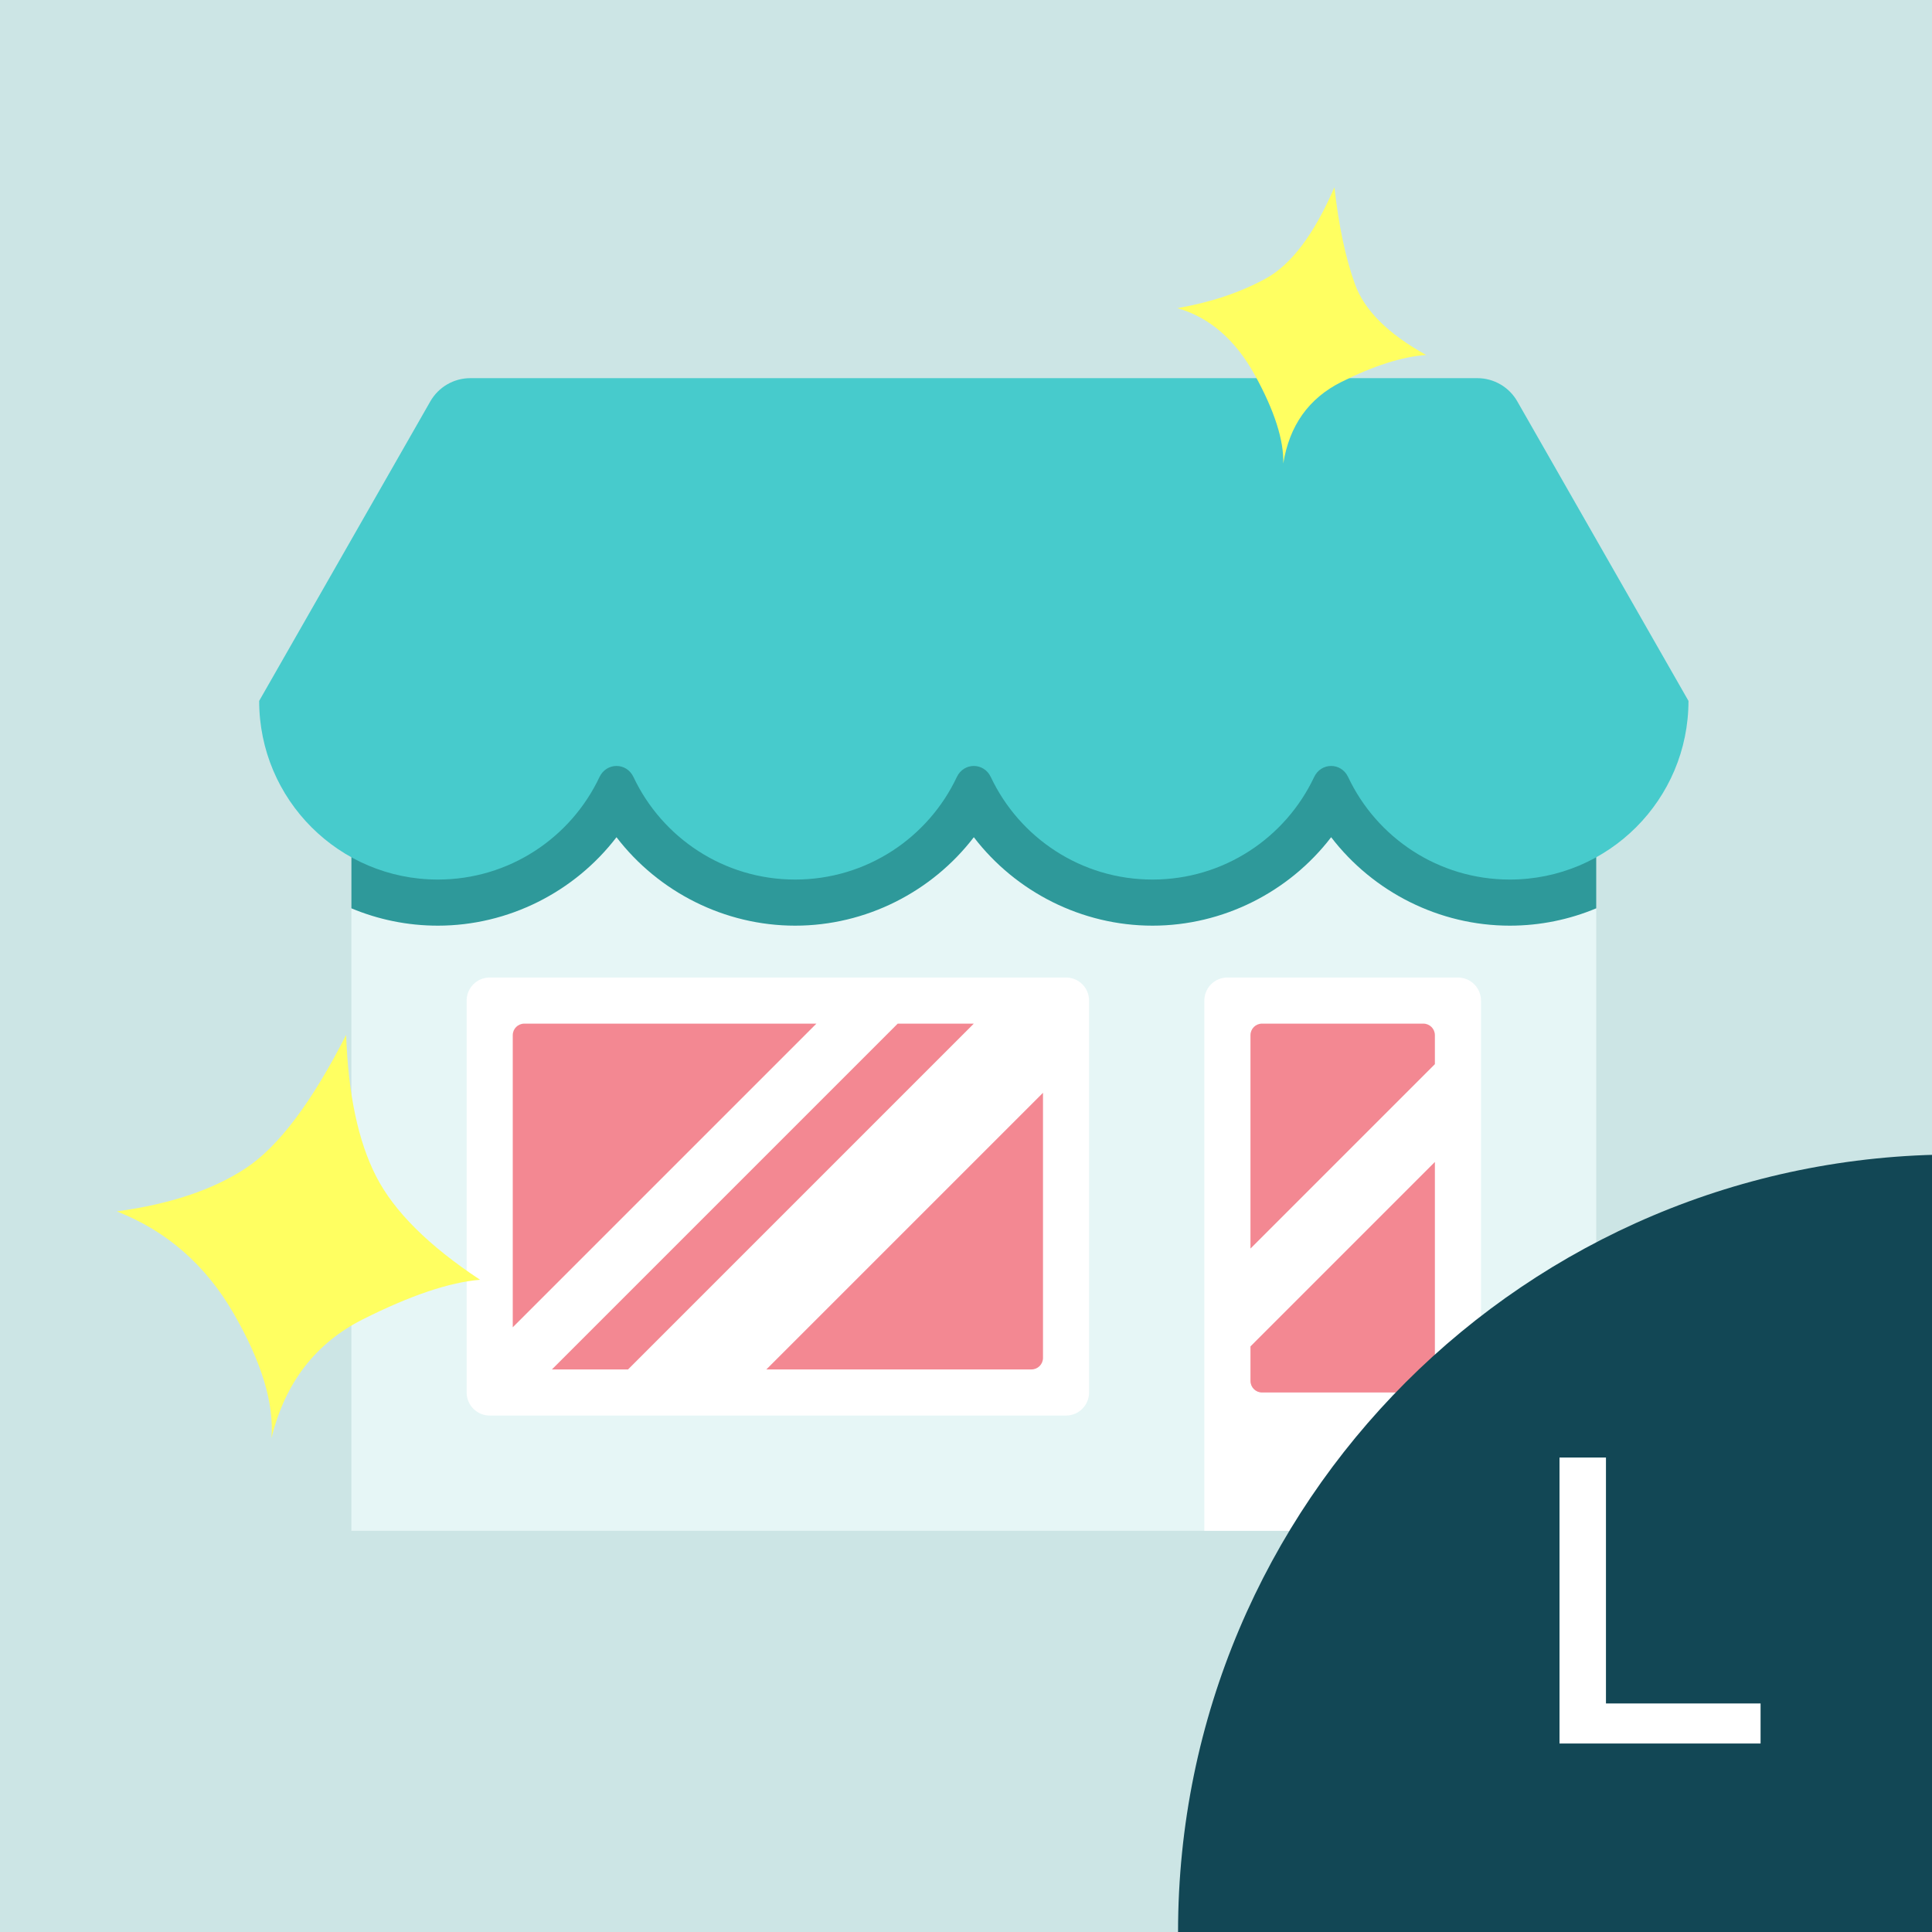 <?xml version="1.0" encoding="UTF-8"?>
<svg width="82px" height="82px" viewBox="0 0 82 82" version="1.1" xmlns="http://www.w3.org/2000/svg" xmlns:xlink="http://www.w3.org/1999/xlink">
    <!-- Generator: Sketch 64 (93537) - https://sketch.com -->
    <title>img/square/house_03</title>
    <desc>Created with Sketch.</desc>
    <g id="img/square/house_03" stroke="none" stroke-width="1" fill="none" fill-rule="evenodd">
        <rect id="Rectangle" fill="#CCE5E5" x="0" y="0" width="82" height="82"></rect>
        <g id="commerce-and-shopping-2" transform="translate(11, 16)" fill-rule="nonzero">
            <rect id="Rectangle" fill="#E6F6F6" x="3.914" y="15.705" width="52.836" height="33.267"></rect>
            <path d="M3.914,22.552 C5.044,23.025 6.283,23.288 7.583,23.288 C10.577,23.288 13.382,21.861 15.166,19.534 C16.95,21.861 19.755,23.288 22.749,23.288 C25.743,23.288 28.547,21.861 30.332,19.534 C32.116,21.861 34.92,23.288 37.915,23.288 C40.909,23.288 43.713,21.861 45.498,19.534 C47.282,21.861 50.086,23.288 53.081,23.288 C54.38,23.288 55.619,23.025 56.75,22.552 L56.75,15.705 L3.914,15.705 L3.914,22.552 Z" id="Path" fill="#2E999A"></path>
            <path d="M51.7,0.05 C52.403,0.05 53.051,0.426 53.399,1.036 L53.399,1.036 L60.664,13.748 C60.664,17.936 57.268,21.331 53.081,21.331 C50.049,21.331 47.432,19.552 46.219,16.98 C45.923,16.353 45.072,16.353 44.776,16.98 C43.563,19.552 40.947,21.331 37.915,21.331 C34.883,21.331 32.267,19.552 31.053,16.98 C30.757,16.353 29.906,16.353 29.61,16.98 C28.397,19.552 25.781,21.331 22.749,21.331 C19.717,21.331 17.101,19.552 15.887,16.98 C15.592,16.353 14.74,16.353 14.444,16.98 C13.231,19.552 10.615,21.331 7.583,21.331 C3.395,21.331 2.84217094e-12,17.936 2.84217094e-12,13.748 L7.264,1.036 C7.613,0.426 8.261,0.05 8.963,0.05 Z" id="Combined-Shape" fill="#47CBCC"></path>
            <path d="M40.116,26.468 L40.116,48.972 L51.858,48.972 L51.858,26.468 C51.858,25.927 51.42,25.489 50.879,25.489 L41.095,25.489 C40.554,25.489 40.116,25.927 40.116,26.468 Z" id="Path" fill="#FFFFFF"></path>
            <path d="M34.245,44.08 L9.784,44.08 C9.244,44.08 8.806,43.642 8.806,43.101 L8.806,26.468 C8.806,25.927 9.244,25.489 9.784,25.489 L34.246,25.489 C34.786,25.489 35.224,25.927 35.224,26.468 L35.224,43.101 C35.224,43.642 34.786,44.08 34.245,44.08 Z" id="Path" fill="#FFFFFF"></path>
            <g id="Group" transform="translate(10.664, 27.37)" fill="#F38892">
                <path d="M39.237,5.947 L39.237,15.242 C39.237,15.512 39.018,15.732 38.748,15.732 L38.748,15.732 L31.899,15.732 C31.629,15.732 31.41,15.512 31.41,15.242 L31.41,15.242 L31.41,13.775 L39.237,5.947 Z M22.604,3.012 L22.604,14.264 C22.604,14.534 22.384,14.753 22.114,14.753 L22.114,14.753 L10.862,14.753 L22.604,3.012 Z M19.668,0.076 L4.992,14.753 L1.761,14.753 L16.438,0.076 L19.668,0.076 Z M12.987,0.076 L0.099,12.964 L0.099,0.566 C0.099,0.295 0.318,0.076 0.589,0.076 L0.589,0.076 L12.987,0.076 Z M38.748,0.076 C39.018,0.076 39.237,0.295 39.237,0.566 L39.237,0.566 L39.237,1.796 L31.41,9.623 L31.41,0.566 C31.41,0.295 31.629,0.076 31.899,0.076 L31.899,0.076 Z" id="Combined-Shape"></path>
            </g>
        </g>
        <g id="Group-2" transform="translate(50, 49)">
            <path d="M33,0 L33,0 L33,0 L33,33 L0,33 C-2.23196738e-15,14.775 14.775,3.34795107e-15 33,0 Z" id="Rectangle" fill="#124755"></path>
            <polygon id="L" fill="#FFFFFF" fill-rule="nonzero" points="24.724 25 24.724 23.3 18.162 23.3 18.162 12.862 16.19 12.862 16.19 25"></polygon>
        </g>
        <path d="M56.841,8 C55.912,9.963 54.893,11.221 53.784,11.775 C52.675,12.329 51.413,12.702 50,12.895 C51.351,13.333 52.414,14.32 53.191,15.855 C53.967,17.389 54.324,18.652 54.262,19.643 C54.578,18.039 55.438,16.916 56.841,16.272 C58.244,15.629 59.458,15.288 60.484,15.25 C58.899,14.298 57.927,13.26 57.568,12.138 C57.208,11.016 56.966,9.637 56.841,8 Z" id="Path-181" fill="#FFFF61" transform="translate(55.242, 13.821) rotate(-2) translate(-55.242, -13.821) "></path>
        <path d="M14.989,44 C13.432,46.813 11.945,48.65 10.525,49.512 C9.106,50.375 7.264,50.92 5,51.147 C7.086,52.049 8.688,53.55 9.804,55.649 C10.92,57.748 11.393,59.532 11.223,61 C11.882,58.664 13.237,57.026 15.285,56.086 C17.333,55.146 19.008,54.646 20.308,54.586 C18.177,53.069 16.758,51.554 16.05,50.042 C15.343,48.53 14.989,46.516 14.989,44 Z" id="Path-181-Copy" fill="#FFFF61" transform="translate(12.654, 52.5) rotate(-2) translate(-12.654, -52.5) "></path>
    </g>
</svg>